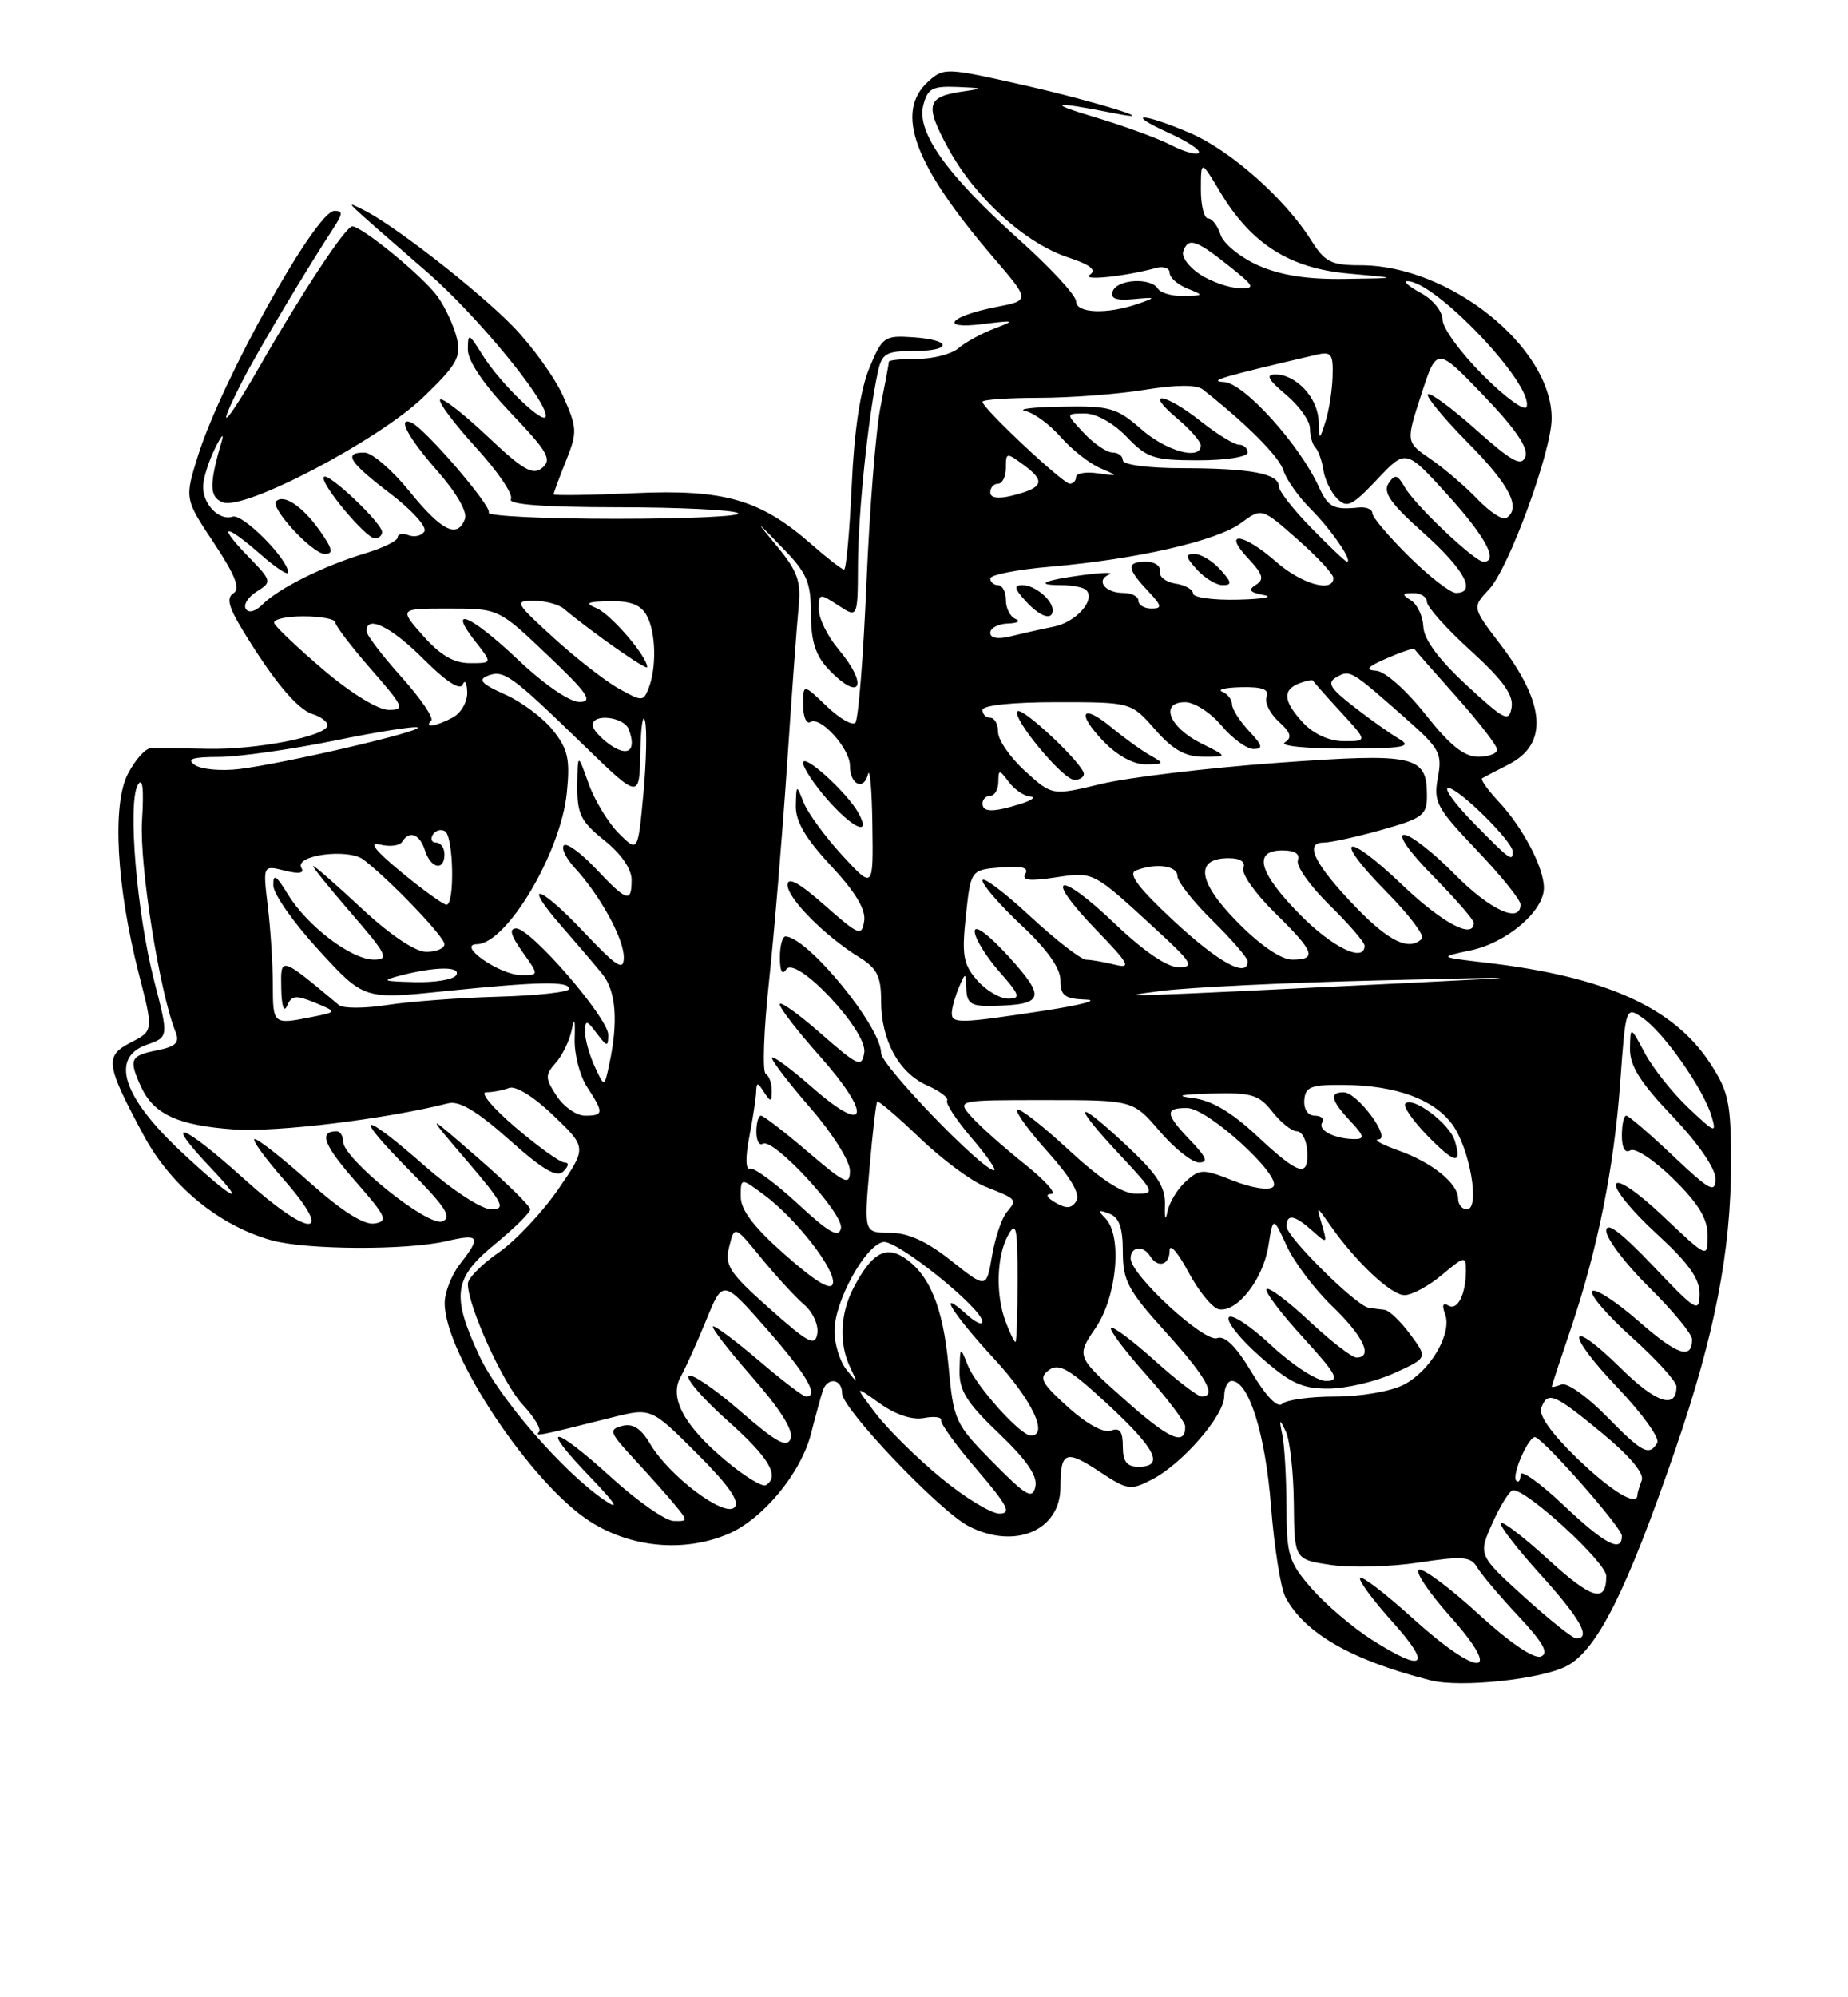 <?xml version="1.0" encoding="UTF-8" standalone="no"?>
<!DOCTYPE svg PUBLIC "-//W3C//DTD SVG 1.1//EN" "http://www.w3.org/Graphics/SVG/1.1/DTD/svg11.dtd" >
<svg xmlns="http://www.w3.org/2000/svg" xmlns:xlink="http://www.w3.org/1999/xlink" version="1.1" viewBox="0 0 237 256">
 <g >
 <path fill="currentColor"
d=" M 200.90 213.55 C 204.80 211.54 208.58 204.02 214.87 185.75 C 219.89 171.18 222.00 160.35 222.00 149.09 C 222.00 141.40 221.70 139.93 219.36 136.34 C 214.68 129.12 205.87 125.16 190.50 123.38 C 184.50 122.68 184.50 122.68 188.65 121.80 C 193.25 120.83 198.00 116.77 198.00 113.81 C 198.00 111.21 195.31 106.08 192.21 102.76 C 190.80 101.25 189.84 99.90 190.07 99.76 C 190.31 99.62 191.85 98.81 193.50 97.97 C 198.58 95.37 198.21 90.19 192.42 82.60 C 188.79 77.85 188.79 77.85 190.98 75.52 C 193.49 72.85 198.97 57.89 198.99 53.65 C 199.03 44.53 185.91 34.00 174.50 34.00 C 170.69 34.00 169.91 33.60 168.12 30.75 C 164.78 25.45 157.79 19.27 152.64 17.06 C 146.47 14.42 144.08 14.40 149.90 17.04 C 152.32 18.14 154.05 19.29 153.74 19.59 C 153.44 19.90 151.84 19.45 150.18 18.60 C 148.53 17.74 144.10 16.13 140.34 15.00 C 134.14 13.16 135.01 12.96 142.63 14.47 C 149.86 15.92 140.59 13.02 131.19 10.90 C 121.35 8.68 121.03 8.66 119.04 10.46 C 114.71 14.38 117.21 21.13 127.39 33.00 C 132.11 38.50 132.11 38.50 127.80 39.34 C 121.73 40.52 120.32 42.25 126.00 41.54 C 130.19 41.02 130.29 41.06 127.50 42.12 C 125.85 42.75 123.79 43.88 122.92 44.63 C 122.05 45.38 119.69 46.00 117.67 46.00 C 115.65 46.00 114.00 46.16 114.00 46.36 C 114.00 46.56 113.52 49.15 112.93 52.11 C 112.33 55.08 111.52 65.25 111.12 74.72 C 110.72 84.19 110.08 92.25 109.69 92.64 C 109.30 93.04 107.63 92.07 105.99 90.49 C 103.00 87.63 103.00 87.63 103.00 90.37 C 103.00 91.88 103.42 92.86 103.94 92.54 C 105.21 91.75 109.00 95.94 109.00 98.13 C 109.00 100.56 110.75 101.41 111.31 99.26 C 111.56 98.29 111.82 101.20 111.88 105.73 C 112.00 113.96 112.00 113.96 108.03 109.65 C 105.85 107.28 103.63 104.25 103.09 102.92 C 102.13 100.50 102.13 100.50 102.06 103.29 C 102.02 105.28 103.32 107.49 106.58 110.98 C 109.69 114.31 111.05 116.57 110.83 118.04 C 110.52 120.06 110.16 119.91 105.75 116.02 C 102.48 113.13 101.00 112.33 101.00 113.43 C 101.00 115.15 105.80 119.99 110.25 122.73 C 112.48 124.11 113.00 125.16 113.00 128.27 C 113.00 133.34 115.27 137.51 118.90 139.12 C 120.53 139.84 121.68 140.71 121.46 141.07 C 121.24 141.42 122.66 143.58 124.61 145.86 C 126.56 148.13 127.85 150.00 127.48 150.00 C 125.97 150.00 113.00 136.55 113.00 134.98 C 113.00 131.60 103.60 120.13 100.75 120.03 C 100.34 120.01 100.01 121.24 100.02 122.75 C 100.02 124.47 100.32 125.04 100.82 124.26 C 102.04 122.34 111.27 132.14 110.84 134.90 C 110.53 136.88 110.06 136.67 105.25 132.45 C 102.36 129.92 100.00 128.24 100.00 128.72 C 100.00 129.21 102.28 132.16 105.07 135.29 C 111.89 142.94 111.35 145.67 104.25 139.45 C 101.36 136.92 99.00 135.18 99.00 135.59 C 99.00 136.01 101.25 138.93 104.00 142.09 C 106.75 145.26 109.00 148.83 109.00 150.04 C 109.00 152.01 108.43 151.76 103.59 147.62 C 100.62 145.08 97.92 143.00 97.59 143.00 C 97.27 143.00 97.00 143.93 97.00 145.06 C 97.00 146.19 97.37 146.89 97.83 146.60 C 99.17 145.78 108.23 155.57 107.85 157.43 C 107.58 158.72 106.32 158.01 102.30 154.28 C 99.44 151.64 96.68 149.61 96.17 149.78 C 95.62 149.96 95.59 148.36 96.08 145.79 C 96.54 143.43 96.94 140.82 96.97 140.00 C 97.02 138.67 97.14 138.67 98.00 140.00 C 98.84 141.29 98.97 141.27 98.98 139.81 C 98.99 138.88 98.64 137.90 98.20 137.63 C 97.76 137.35 97.95 132.04 98.62 125.82 C 99.29 119.59 100.33 107.08 100.94 98.00 C 101.54 88.92 102.22 79.78 102.43 77.69 C 102.75 74.58 102.26 73.19 99.79 70.19 C 96.75 66.50 96.75 66.50 100.37 70.24 C 103.50 73.45 104.00 74.62 104.00 78.67 C 104.00 82.12 104.58 83.99 106.17 85.69 C 110.34 90.12 111.50 87.93 107.50 83.18 C 106.13 81.55 105.00 79.25 105.00 78.08 C 105.00 76.04 105.10 76.02 107.50 77.59 C 110.00 79.23 110.00 79.23 110.03 72.37 C 110.06 65.80 111.32 53.57 112.57 47.75 C 113.09 45.32 113.61 45.00 117.08 45.00 C 122.15 45.00 122.18 43.58 117.11 43.23 C 113.40 42.98 113.15 43.16 111.47 47.23 C 110.33 50.00 109.54 55.27 109.23 62.25 C 108.96 68.16 108.52 73.00 108.25 73.00 C 107.98 73.00 106.15 71.59 104.18 69.86 C 97.54 64.02 92.97 62.69 81.33 63.21 C 75.65 63.47 71.00 63.53 71.00 63.36 C 71.00 63.18 71.71 61.26 72.58 59.09 C 74.06 55.40 74.03 54.86 72.24 50.82 C 71.19 48.45 68.28 44.40 65.79 41.84 C 61.24 37.17 50.32 28.68 46.52 26.86 C 44.19 25.74 43.49 25.06 54.88 34.97 C 61.08 40.37 70.00 51.17 70.00 53.29 C 70.00 54.77 64.18 49.20 61.88 45.50 C 60.11 42.67 60.01 42.63 60.00 44.82 C 60.00 46.28 62.06 49.31 65.52 52.94 C 70.23 57.88 70.82 58.90 69.56 59.95 C 68.33 60.97 67.13 60.29 62.53 55.94 C 59.47 53.05 56.74 50.93 56.45 51.22 C 56.16 51.51 58.22 54.27 61.03 57.35 C 63.85 60.43 65.87 63.41 65.52 63.97 C 65.09 64.66 69.66 65.01 79.19 65.02 C 87.06 65.02 94.02 65.36 94.65 65.77 C 95.29 66.17 88.24 66.50 79.00 66.50 C 69.75 66.50 62.41 66.14 62.68 65.70 C 63.14 64.96 54.51 54.92 52.77 54.17 C 50.86 53.34 52.34 56.11 56.10 60.38 C 58.54 63.15 59.97 65.64 59.63 66.52 C 58.65 69.07 56.64 68.07 52.50 62.96 C 50.30 60.25 47.71 58.02 46.75 58.01 C 43.97 57.99 44.76 59.23 50.09 63.29 C 52.83 65.38 54.78 67.54 54.43 68.11 C 54.08 68.67 53.17 68.89 52.40 68.60 C 51.63 68.30 51.00 68.43 51.00 68.87 C 51.00 69.32 49.09 70.25 46.75 70.95 C 41.55 72.51 35.74 75.41 33.67 77.47 C 32.76 78.38 31.88 78.62 31.52 78.04 C 31.19 77.50 31.83 76.50 32.94 75.81 C 34.90 74.58 34.88 74.47 31.78 71.27 C 27.76 67.13 28.81 67.02 33.47 71.10 C 35.41 72.81 36.98 73.82 36.96 73.35 C 36.87 71.58 31.11 65.80 29.84 66.22 C 28.11 66.80 25.99 64.62 26.05 62.32 C 26.07 61.32 26.75 59.15 27.56 57.50 C 28.37 55.85 28.77 55.40 28.45 56.50 C 26.80 62.12 26.83 63.72 28.58 64.39 C 31.36 65.46 48.58 56.42 54.33 50.87 C 58.61 46.74 59.16 45.76 58.58 43.31 C 58.21 41.77 57.10 39.38 56.11 38.00 C 54.29 35.46 46.40 28.99 45.17 29.02 C 44.32 29.04 38.82 37.35 33.29 46.98 C 28.82 54.76 27.48 55.90 31.07 48.87 C 32.97 45.14 39.22 34.66 42.76 29.25 C 43.97 27.40 43.99 27.01 42.87 27.03 C 40.50 27.08 28.47 48.67 25.42 58.33 C 23.66 63.92 23.66 63.92 27.43 69.59 C 30.18 73.74 30.86 75.47 29.95 76.03 C 29.02 76.61 29.29 77.74 31.05 80.65 C 35.01 87.18 38.09 90.90 40.09 91.53 C 41.14 91.86 42.00 92.50 42.00 92.95 C 42.00 94.34 32.91 96.13 26.56 95.98 C 23.23 95.91 19.95 95.88 19.28 95.92 C 18.60 95.96 17.31 97.44 16.39 99.21 C 14.36 103.13 14.94 113.65 17.80 124.81 C 19.68 132.12 19.68 132.12 16.79 133.61 C 13.39 135.36 13.53 136.38 18.41 145.50 C 21.90 152.00 28.11 157.10 34.82 158.97 C 39.29 160.21 52.11 160.27 57.25 159.08 C 61.51 158.09 61.75 158.49 59.00 162.00 C 57.92 163.38 57.04 165.62 57.03 167.00 C 57.00 173.50 68.16 190.25 75.72 195.04 C 80.99 198.38 87.69 198.99 93.30 196.65 C 97.78 194.78 102.71 188.85 104.01 183.76 C 104.61 181.42 105.29 178.94 105.52 178.25 C 106.12 176.45 108.00 176.71 108.00 178.60 C 108.00 180.56 120.49 193.67 124.20 195.60 C 130.12 198.67 136.00 196.19 136.00 190.61 C 136.00 186.03 136.68 185.76 141.02 188.63 C 144.60 191.00 144.99 191.06 147.76 189.62 C 151.65 187.61 157.00 181.44 157.00 178.97 C 157.00 177.88 157.44 177.00 157.97 177.00 C 160.15 177.00 162.28 183.78 163.00 193.03 C 163.42 198.34 164.25 203.61 164.86 204.73 C 167.34 209.36 173.37 212.81 183.50 215.38 C 187.29 216.34 197.60 215.26 200.90 213.55 Z  M 110.12 104.25 C 108.70 101.63 103.00 96.45 103.00 97.78 C 103.00 98.41 104.40 100.52 106.10 102.47 C 109.39 106.21 111.75 107.26 110.12 104.25 Z  M 40.94 67.92 C 38.78 64.88 36.38 63.29 35.42 64.25 C 34.59 65.08 40.07 71.00 41.66 71.00 C 42.81 71.00 42.65 70.32 40.94 67.92 Z  M 49.00 68.20 C 49.00 67.05 42.13 60.54 41.54 61.12 C 40.89 61.77 46.89 69.00 48.07 69.00 C 48.58 69.00 49.00 68.64 49.00 68.20 Z  M 175.95 210.18 C 173.50 208.62 170.04 205.68 168.25 203.64 C 165.28 200.25 165.00 199.35 164.99 193.22 C 164.98 189.52 164.74 185.38 164.47 184.00 C 164.02 181.82 164.08 181.76 164.91 183.50 C 165.43 184.60 165.89 188.73 165.93 192.69 C 166.00 199.88 166.00 199.88 170.67 200.58 C 173.24 200.96 178.31 200.83 181.92 200.28 C 187.59 199.42 188.63 199.50 189.43 200.88 C 189.95 201.76 192.32 204.57 194.71 207.12 C 197.94 210.57 198.68 211.91 197.60 212.32 C 196.72 212.66 193.57 210.51 189.58 206.85 C 185.97 203.54 182.54 200.99 181.97 201.18 C 181.40 201.37 183.23 204.11 186.05 207.26 C 192.98 215.05 189.69 215.12 181.13 207.38 C 177.71 204.28 174.70 201.97 174.43 202.24 C 174.16 202.50 176.02 205.03 178.56 207.86 C 183.71 213.58 182.70 214.47 175.95 210.18 Z  M 195.44 204.65 C 189.56 199.31 189.56 199.31 191.43 195.15 C 192.46 192.87 193.64 191.00 194.06 191.00 C 195.92 191.00 206.00 200.28 206.00 202.00 C 206.00 205.53 204.18 205.01 198.55 199.87 C 195.46 197.05 192.72 194.94 192.47 195.20 C 192.21 195.45 194.48 198.40 197.50 201.74 C 202.67 207.45 204.11 210.00 202.16 210.00 C 201.70 210.00 198.68 207.59 195.44 204.65 Z  M 200.44 192.85 C 197.45 190.03 195.00 188.30 195.00 189.02 C 195.00 189.74 194.76 190.09 194.46 189.80 C 193.79 189.13 196.13 183.85 196.93 184.22 C 198.45 184.95 208.00 195.83 208.00 196.85 C 208.00 199.09 205.82 197.94 200.44 192.85 Z  M 78.50 189.46 C 70.90 182.55 69.00 182.36 75.54 189.16 C 79.00 192.76 79.59 193.70 77.50 192.27 C 72.18 188.64 64.00 179.19 61.47 173.77 C 57.86 166.01 58.17 163.81 63.50 159.45 C 65.97 157.42 68.00 155.42 68.00 155.00 C 68.00 154.59 64.96 151.60 61.25 148.37 C 54.50 142.50 54.50 142.50 59.85 148.75 C 64.54 154.23 64.93 155.00 63.00 155.00 C 61.77 155.00 58.07 152.59 54.54 149.50 C 46.25 142.22 45.06 142.48 52.46 149.96 C 57.17 154.72 58.03 156.05 56.72 156.55 C 54.87 157.27 44.00 148.51 44.00 146.31 C 44.00 145.59 43.62 145.00 43.17 145.00 C 40.84 145.00 41.49 146.73 45.56 151.38 C 49.56 155.94 49.83 156.54 48.02 156.82 C 46.68 157.03 43.84 155.24 39.74 151.58 C 36.31 148.51 33.13 146.01 32.67 146.00 C 32.22 146.00 33.92 148.36 36.45 151.25 C 43.08 158.82 39.71 158.71 31.26 151.07 C 23.28 143.87 20.72 143.04 27.04 149.70 C 32.07 155.00 29.74 153.71 23.17 147.56 C 15.71 140.57 14.11 135.55 18.81 133.91 C 21.63 132.93 21.63 132.93 19.77 125.72 C 17.54 117.06 16.36 102.97 17.66 100.64 C 18.29 99.51 18.47 101.00 18.21 105.23 C 17.87 110.88 20.45 127.16 22.51 132.25 C 23.07 133.64 22.57 134.14 20.11 134.63 C 16.70 135.31 16.49 135.78 18.07 139.26 C 19.70 142.82 22.80 144.25 29.98 144.76 C 35.48 145.14 49.34 143.46 57.49 141.41 C 58.91 141.06 61.20 142.42 65.31 146.09 C 69.65 149.96 71.41 150.99 72.26 150.14 C 72.94 149.46 73.00 149.00 72.39 149.00 C 71.83 149.00 69.01 146.97 66.11 144.50 C 63.21 142.03 61.51 140.00 62.34 140.00 C 63.16 140.00 64.49 139.75 65.28 139.45 C 66.13 139.12 68.48 140.58 70.99 142.99 C 75.27 147.10 75.27 147.10 71.58 152.45 C 69.55 155.39 66.12 159.03 63.95 160.54 C 61.78 162.04 60.00 163.85 60.00 164.55 C 60.00 167.40 64.51 177.33 67.03 180.04 C 68.52 181.63 69.46 183.21 69.12 183.55 C 68.51 184.16 69.08 184.05 78.50 181.68 C 83.50 180.43 83.50 180.43 89.37 186.29 C 93.49 190.41 94.93 192.47 94.19 193.21 C 92.88 194.52 85.82 189.19 83.37 185.06 C 82.21 183.08 81.15 182.41 79.79 182.77 C 78.04 183.22 78.17 183.60 81.21 186.89 C 83.06 188.87 85.41 191.51 86.44 192.75 C 88.27 194.95 88.27 195.00 86.40 194.95 C 85.36 194.93 81.80 192.45 78.50 189.46 Z  M 120.68 189.43 C 117.63 186.92 113.88 183.22 112.34 181.21 C 109.55 177.54 109.55 177.54 112.83 179.88 C 114.87 181.33 117.01 182.04 118.50 181.75 C 119.82 181.50 120.81 181.63 120.70 182.05 C 120.59 182.46 122.66 185.32 125.31 188.40 C 129.22 192.96 129.76 194.00 128.17 194.00 C 127.10 194.00 123.73 191.95 120.68 189.43 Z  M 127.33 187.42 C 122.47 182.49 122.30 182.12 121.64 175.04 C 120.94 167.46 119.15 163.20 115.81 161.11 C 113.47 159.65 111.68 160.78 109.43 165.13 C 107.74 168.41 107.59 172.29 109.06 175.32 C 110.07 177.43 110.06 177.43 108.56 175.56 C 107.70 174.49 107.01 172.24 107.02 170.56 C 107.04 166.77 110.96 159.63 113.27 159.19 C 114.98 158.86 125.96 167.68 125.99 169.40 C 125.99 169.90 125.10 169.50 124.00 168.50 C 119.96 164.85 122.16 168.40 127.50 174.17 C 132.35 179.42 134.54 184.00 132.20 184.00 C 130.86 184.00 125.18 177.67 124.12 175.00 C 123.14 172.54 123.13 172.55 123.06 175.68 C 123.01 178.24 123.99 179.81 128.11 183.73 C 131.68 187.14 133.09 189.20 132.78 190.55 C 132.41 192.22 131.62 191.76 127.33 187.42 Z  M 202.29 186.95 C 199.03 183.81 197.30 181.39 197.65 180.47 C 198.49 178.27 199.26 178.58 205.43 183.66 C 208.99 186.59 210.89 188.85 210.55 189.74 C 210.25 190.52 210.00 191.35 210.00 191.58 C 210.00 193.18 206.72 191.21 202.29 186.95 Z  M 93.19 187.31 C 87.75 182.79 85.77 179.16 87.29 176.47 C 87.90 175.39 89.37 172.13 90.56 169.23 C 92.71 163.95 92.71 163.95 98.36 170.38 C 103.48 176.22 105.10 179.00 103.36 179.00 C 103.00 179.00 100.35 176.97 97.45 174.50 C 94.55 172.03 91.86 170.00 91.47 170.00 C 91.08 170.00 93.29 172.88 96.38 176.41 C 100.05 180.59 101.80 183.36 101.40 184.39 C 100.93 185.64 99.57 184.89 94.89 180.82 C 91.64 178.00 88.68 175.99 88.31 176.36 C 87.94 176.73 90.19 179.31 93.32 182.10 C 98.64 186.84 100.06 189.23 98.22 190.36 C 97.79 190.63 95.53 189.26 93.19 187.31 Z  M 144.00 185.39 C 144.00 183.47 143.60 182.94 142.48 183.37 C 141.56 183.72 139.38 182.53 136.96 180.35 C 133.52 177.23 133.18 176.59 134.53 175.60 C 135.81 174.66 137.17 175.46 142.05 179.98 C 148.27 185.74 149.38 188.00 146.00 188.00 C 144.51 188.00 144.00 187.33 144.00 185.39 Z  M 205.98 181.48 C 203.54 178.99 200.97 177.18 200.27 177.45 C 199.57 177.72 199.00 177.84 199.01 177.72 C 199.01 177.60 200.08 174.35 201.39 170.50 C 204.89 160.17 206.99 149.73 207.79 138.73 C 208.50 128.95 208.50 128.95 210.73 130.52 C 213.44 132.42 218.44 139.56 219.48 143.00 C 220.18 145.34 219.99 145.27 216.53 142.00 C 214.49 140.07 211.99 136.93 210.96 135.00 C 209.09 131.50 209.09 131.50 209.04 134.41 C 209.01 136.60 210.35 138.74 214.50 143.09 C 217.78 146.53 220.00 149.75 220.00 151.07 C 220.00 153.00 219.30 152.63 214.56 148.15 C 211.57 145.32 208.87 143.00 208.56 143.00 C 208.25 143.00 208.00 144.15 208.00 145.56 C 208.00 147.16 208.41 147.86 209.09 147.44 C 209.69 147.07 212.17 148.71 214.59 151.09 C 217.82 154.26 219.00 156.20 219.00 158.35 C 219.00 161.29 219.00 161.29 213.32 155.92 C 210.00 152.78 207.48 151.06 207.24 151.78 C 207.02 152.45 209.35 155.29 212.42 158.10 C 216.55 161.88 217.99 163.89 217.97 165.85 C 217.93 168.32 217.53 168.08 211.97 162.22 C 207.85 157.90 206.00 156.51 206.00 157.76 C 206.00 158.75 208.47 162.01 211.50 165.00 C 214.53 167.99 217.00 170.98 217.00 171.66 C 217.00 174.33 215.12 173.70 210.13 169.33 C 207.26 166.82 204.59 165.09 204.20 165.49 C 203.82 165.89 206.09 168.54 209.25 171.38 C 212.41 174.22 215.00 177.07 215.00 177.71 C 215.00 180.68 212.40 179.84 207.93 175.43 C 200.99 168.60 200.61 170.69 207.48 177.89 C 210.62 181.19 212.90 184.36 212.54 184.94 C 211.47 186.67 210.64 186.23 205.98 181.48 Z  M 144.21 179.37 C 138.02 173.86 138.02 173.86 140.51 170.20 C 143.27 166.14 143.95 158.36 141.75 156.14 C 140.75 155.13 140.85 155.01 142.25 155.55 C 143.54 156.04 144.00 157.34 144.00 160.44 C 144.00 164.15 144.66 165.39 149.50 170.74 C 154.71 176.50 156.11 179.00 154.11 179.00 C 153.62 179.00 150.90 176.92 148.07 174.37 C 145.24 171.83 142.72 169.95 142.48 170.19 C 142.23 170.44 144.27 173.15 147.02 176.23 C 149.76 179.30 152.00 182.28 152.00 182.85 C 152.00 185.40 149.95 184.49 144.21 179.37 Z  M 160.53 175.91 C 158.54 172.58 157.08 171.14 156.10 171.51 C 154.48 172.14 145.00 163.41 145.00 161.29 C 145.00 159.76 146.62 159.58 147.50 161.00 C 148.49 162.60 150.00 162.16 150.00 160.27 C 150.00 159.31 151.08 160.55 152.40 163.02 C 153.71 165.48 155.47 167.64 156.30 167.81 C 158.62 168.27 161.97 164.02 162.66 159.73 C 163.27 155.89 163.27 155.89 165.02 159.70 C 165.98 161.79 168.62 165.28 170.88 167.45 C 174.85 171.26 176.14 174.00 173.96 174.00 C 173.38 174.00 170.68 171.91 167.94 169.35 C 165.21 166.79 162.73 164.93 162.44 165.22 C 162.15 165.51 164.23 168.28 167.06 171.37 C 171.46 176.19 171.89 177.00 170.06 177.00 C 168.88 177.00 165.72 174.95 163.05 172.45 C 160.37 169.94 157.91 168.33 157.59 168.86 C 157.26 169.39 159.08 171.66 161.64 173.91 C 165.48 177.30 166.99 178.00 170.39 177.98 C 172.65 177.97 176.43 177.08 178.80 176.00 C 183.10 174.05 183.10 174.05 180.86 171.03 C 179.63 169.36 178.15 167.95 177.56 167.88 C 176.98 167.82 176.05 167.70 175.50 167.61 C 173.90 167.35 165.00 158.54 165.00 157.21 C 165.00 155.53 166.00 155.70 168.30 157.75 C 170.21 159.45 170.24 159.42 169.54 157.00 C 168.81 154.50 168.81 154.50 170.56 157.00 C 173.86 161.73 178.39 166.00 180.12 166.00 C 181.07 166.00 183.23 164.83 184.92 163.41 C 187.81 160.98 188.00 160.95 188.00 162.83 C 188.00 165.90 186.91 168.06 185.73 167.33 C 185.05 166.91 184.90 167.30 185.32 168.40 C 186.27 170.88 183.46 175.71 180.03 177.48 C 178.39 178.33 174.52 179.00 171.25 179.00 C 168.03 179.00 164.97 179.42 164.45 179.93 C 163.86 180.52 162.39 179.01 160.53 175.91 Z  M 98.67 167.70 C 93.50 163.10 92.91 162.19 93.52 159.78 C 94.20 157.05 94.20 157.05 97.66 161.28 C 99.56 163.60 102.02 166.27 103.13 167.22 C 104.24 168.17 105.00 169.83 104.82 170.92 C 104.55 172.62 103.69 172.17 98.67 167.70 Z  M 128.98 169.43 C 127.66 165.98 127.80 160.98 129.29 158.31 C 130.32 156.45 130.50 157.30 130.50 164.06 C 130.50 168.42 130.38 172.00 130.23 172.00 C 130.07 172.00 129.51 170.85 128.98 169.43 Z  M 100.75 160.89 C 96.69 157.32 95.00 155.11 95.00 153.39 C 95.00 150.94 95.00 150.94 97.96 153.13 C 102.07 156.16 107.20 162.76 106.82 164.50 C 106.60 165.49 104.68 164.35 100.75 160.89 Z  M 122.00 161.60 C 118.87 159.11 116.48 158.02 114.15 158.01 C 110.79 158.00 110.79 158.00 111.51 149.75 C 111.90 145.21 112.35 141.36 112.50 141.20 C 112.65 141.03 115.10 143.12 117.94 145.85 C 120.78 148.57 124.54 151.37 126.30 152.07 C 130.49 153.74 130.48 153.72 129.11 155.37 C 128.46 156.15 127.61 158.67 127.22 160.98 C 126.50 165.17 126.50 165.17 122.00 161.60 Z  M 149.40 154.50 C 149.48 152.11 148.44 150.51 144.25 146.61 C 137.76 140.57 137.41 141.38 143.64 148.04 C 148.12 152.84 148.19 153.00 145.69 153.00 C 143.95 153.00 141.15 151.18 137.03 147.36 C 133.68 144.26 130.72 141.95 130.44 142.22 C 130.17 142.50 131.95 144.95 134.40 147.67 C 137.33 150.94 138.57 153.07 138.04 153.93 C 137.44 154.91 136.77 154.96 135.37 154.15 C 134.23 153.49 134.03 153.05 134.84 153.03 C 135.58 153.01 134.00 151.27 131.34 149.15 C 128.68 147.02 125.64 144.32 124.60 143.15 C 122.69 141.00 122.69 141.00 134.00 141.00 C 145.31 141.00 145.31 141.00 148.73 145.00 C 150.62 147.20 152.88 149.00 153.77 149.00 C 154.99 149.00 154.73 148.33 152.69 146.20 C 149.41 142.78 149.33 141.99 152.25 142.02 C 154.95 142.05 164.55 150.85 163.28 152.12 C 162.78 152.62 160.59 152.29 158.20 151.35 C 154.25 149.79 153.88 149.80 152.05 151.45 C 150.99 152.42 149.93 154.17 149.71 155.35 C 149.48 156.56 149.34 156.19 149.40 154.50 Z  M 187.00 153.65 C 187.00 151.69 183.68 149.00 179.32 147.45 C 177.22 146.70 176.08 146.07 176.78 146.04 C 178.50 145.98 174.08 140.00 172.31 140.00 C 170.44 140.00 170.68 141.03 173.17 143.69 C 174.93 145.56 175.05 146.00 173.76 146.00 C 171.21 146.00 168.96 144.87 169.56 143.90 C 169.87 143.40 169.44 143.00 168.62 143.00 C 167.74 143.00 167.19 142.18 167.27 141.00 C 167.40 139.28 168.12 139.01 172.46 139.06 C 179.05 139.13 183.86 140.89 186.23 144.09 C 188.49 147.13 189.86 155.00 188.13 155.00 C 187.51 155.00 187.00 154.39 187.00 153.65 Z  M 186.55 146.16 C 185.86 143.99 181.18 140.48 180.23 141.44 C 179.90 141.76 181.15 143.59 183.00 145.50 C 186.58 149.19 187.57 149.38 186.55 146.16 Z  M 161.19 145.58 C 157.96 142.56 155.37 141.03 152.98 140.74 C 150.61 140.45 151.37 140.27 155.36 140.16 C 160.51 140.02 161.45 140.30 163.18 142.50 C 164.26 143.88 165.67 145.00 166.32 145.00 C 166.97 145.00 167.56 146.13 167.64 147.50 C 167.85 151.01 166.60 150.64 161.19 145.58 Z  M 71.39 140.47 C 69.90 138.20 69.89 137.78 71.28 136.22 C 72.12 135.28 73.04 133.38 73.32 132.00 C 73.66 130.31 73.78 130.67 73.70 133.10 C 73.63 135.08 74.35 137.88 75.29 139.32 C 77.46 142.64 77.44 143.00 75.02 143.00 C 73.94 143.00 72.30 141.86 71.39 140.47 Z  M 76.25 136.65 C 75.56 135.14 75.01 133.14 75.03 132.20 C 75.06 130.70 75.24 130.73 76.53 132.44 C 77.86 134.20 78.00 134.22 78.00 132.62 C 78.00 130.47 68.08 119.00 66.21 119.00 C 65.26 119.00 65.49 119.88 67.00 122.00 C 69.14 125.00 69.14 125.00 66.82 124.98 C 64.05 124.95 58.49 121.06 61.17 121.02 C 64.98 120.97 71.91 109.31 72.69 101.64 C 73.13 97.32 72.85 96.04 70.93 93.62 C 69.68 92.04 66.91 89.96 64.76 89.01 C 61.75 87.66 61.25 87.12 62.56 86.61 C 64.62 85.82 65.57 86.51 74.75 95.41 C 82.00 102.45 82.00 102.45 82.12 96.47 C 82.18 93.19 82.45 91.36 82.72 92.40 C 82.99 93.45 82.89 97.67 82.51 101.78 C 81.81 109.26 81.81 109.26 79.34 106.80 C 77.99 105.44 76.25 102.57 75.48 100.42 C 74.09 96.50 74.09 96.50 74.04 100.71 C 74.01 104.34 74.48 105.29 77.50 107.71 C 79.64 109.41 81.00 111.38 81.00 112.75 C 81.00 115.78 80.44 115.61 76.42 111.35 C 74.52 109.34 72.68 107.99 72.32 108.35 C 71.95 108.71 72.59 110.02 73.72 111.25 C 76.97 114.78 79.99 120.29 80.00 122.69 C 80.00 124.52 79.15 123.98 74.84 119.43 C 69.06 113.31 66.85 112.82 72.11 118.82 C 73.97 120.95 76.29 123.66 77.25 124.85 C 79.01 127.03 79.31 130.97 78.13 136.45 C 77.50 139.39 77.50 139.39 76.25 136.65 Z  M 34.99 126.25 C 34.99 123.64 34.70 119.11 34.35 116.19 C 33.71 110.89 33.71 110.89 36.50 111.59 C 38.33 112.05 39.08 111.93 38.66 111.26 C 37.64 109.61 44.70 108.68 46.66 110.21 C 50.16 112.93 57.00 120.08 57.00 121.02 C 57.00 121.56 55.96 122.00 54.68 122.00 C 53.26 122.00 50.09 119.88 46.45 116.50 C 43.20 113.47 40.38 111.00 40.17 111.00 C 39.97 111.00 42.14 113.70 45.00 117.00 C 49.64 122.36 49.96 123.00 47.94 123.00 C 45.07 123.00 39.39 118.69 36.92 114.63 C 35.41 112.16 35.02 111.92 35.05 113.50 C 35.07 114.60 37.70 118.34 40.89 121.80 C 46.68 128.11 46.68 128.11 56.95 127.05 C 69.10 125.81 73.00 125.73 72.99 126.75 C 72.98 127.16 68.89 127.61 63.89 127.75 C 58.89 127.89 52.47 128.37 49.61 128.82 C 46.76 129.26 44.00 129.27 43.46 128.82 C 35.90 122.51 35.99 122.54 36.07 126.66 C 36.11 128.96 36.41 129.86 36.82 128.91 C 37.39 127.57 37.95 127.51 40.37 128.51 C 43.25 129.70 43.25 129.70 40.00 130.35 C 35.03 131.34 35.00 131.32 34.99 126.25 Z  M 122.07 129.75 C 122.11 129.06 122.53 127.60 123.00 126.50 C 123.82 124.59 123.86 124.60 123.93 126.75 C 123.99 128.62 124.55 128.99 127.25 128.93 C 133.91 128.79 134.20 127.94 129.40 122.65 C 126.81 119.80 125.00 118.45 125.00 119.37 C 125.00 120.23 126.40 122.52 128.10 124.47 C 130.81 127.54 130.96 128.00 129.28 128.00 C 128.23 128.00 126.43 126.93 125.30 125.63 C 123.53 123.59 123.33 122.43 123.87 117.38 C 124.50 111.50 124.50 111.50 128.35 111.18 C 131.04 110.96 131.99 111.21 131.49 112.01 C 130.98 112.84 132.03 112.97 135.32 112.47 C 140.31 111.73 140.07 111.60 148.36 119.23 C 152.88 123.38 153.22 123.96 151.18 123.98 C 149.70 123.99 146.69 121.94 142.92 118.34 C 135.65 111.41 133.71 112.07 140.56 119.16 C 144.80 123.54 145.14 124.18 143.00 123.65 C 141.62 123.31 139.96 123.02 139.31 123.01 C 138.65 123.01 135.39 120.48 132.06 117.39 C 128.73 114.31 126.00 112.27 126.00 112.85 C 126.00 113.44 128.25 116.02 131.00 118.60 C 134.27 121.66 136.00 124.09 136.00 125.64 C 136.00 127.61 136.53 128.02 139.25 128.12 C 141.04 128.18 138.68 128.81 134.00 129.53 C 122.92 131.22 121.99 131.24 122.07 129.75 Z  M 149.00 127.00 C 152.57 126.55 164.95 125.95 176.50 125.67 C 196.74 125.17 196.90 125.18 181.00 125.97 C 143.19 127.83 142.18 127.87 149.00 127.00 Z  M 51.50 125.00 C 55.98 123.86 59.20 123.86 58.50 125.00 C 58.16 125.55 55.77 125.95 53.19 125.88 C 48.98 125.78 48.81 125.69 51.50 125.00 Z  M 150.57 118.07 C 145.97 113.79 144.61 111.98 145.68 111.57 C 148.26 110.58 151.00 110.95 151.00 112.29 C 151.00 113.00 153.03 115.57 155.50 118.00 C 157.97 120.43 160.00 122.77 160.00 123.21 C 160.00 125.41 156.30 123.39 150.57 118.07 Z  M 158.68 118.18 C 153.59 113.01 153.18 110.00 157.58 110.00 C 159.08 110.00 159.76 110.46 159.45 111.27 C 159.18 111.97 160.99 114.54 163.48 116.98 C 168.60 122.00 168.97 123.00 165.71 123.00 C 164.30 123.00 161.60 121.15 158.68 118.18 Z  M 166.71 117.22 C 161.41 111.83 160.64 109.00 164.47 109.00 C 166.06 109.00 166.76 109.45 166.45 110.27 C 166.18 110.97 167.99 113.54 170.48 115.98 C 172.97 118.42 175.00 120.77 175.00 121.21 C 175.00 123.44 170.89 121.46 166.71 117.22 Z  M 173.85 116.25 C 168.62 110.81 167.21 108.00 169.72 108.00 C 170.62 108.00 173.99 107.27 177.18 106.37 C 182.46 104.89 183.00 104.48 183.00 101.99 C 183.00 96.81 181.52 96.49 163.66 97.79 C 154.77 98.44 144.67 99.65 141.22 100.48 C 134.94 101.99 134.94 101.99 131.47 98.84 C 129.56 97.10 128.00 94.85 128.00 93.84 C 128.00 92.83 127.55 92.00 127.00 92.00 C 126.45 92.00 126.00 91.55 126.00 91.00 C 126.00 90.40 129.84 90.00 135.53 90.00 C 145.06 90.00 145.06 90.00 148.13 93.50 C 150.42 96.11 152.01 97.00 154.35 97.00 C 157.50 97.00 157.50 97.00 154.00 95.25 C 149.92 93.21 148.69 90.00 151.99 90.00 C 153.17 90.00 155.27 91.35 156.65 93.00 C 158.04 94.65 159.89 96.00 160.76 96.00 C 162.04 96.00 161.93 95.55 160.17 93.69 C 158.98 92.41 158.00 90.88 158.00 90.27 C 158.00 89.66 157.44 88.94 156.75 88.66 C 156.06 88.38 157.17 88.12 159.22 88.08 C 161.90 88.02 162.80 88.37 162.43 89.31 C 162.16 90.04 162.86 91.46 163.99 92.49 C 165.56 93.91 165.74 94.54 164.77 95.16 C 164.07 95.61 167.55 95.96 172.50 95.95 C 180.03 95.93 181.16 95.73 179.44 94.71 C 178.30 94.05 175.68 92.19 173.62 90.58 C 170.52 88.17 170.14 87.50 171.42 86.78 C 173.14 85.82 173.23 85.87 180.27 92.08 C 184.65 95.95 184.98 96.56 184.40 99.68 C 183.82 102.79 184.23 103.56 189.38 108.96 C 192.47 112.20 195.00 115.33 195.00 115.93 C 195.00 118.45 191.07 116.64 186.50 112.00 C 183.79 109.25 180.90 107.00 180.07 107.00 C 179.20 107.00 180.77 109.23 183.78 112.28 C 186.65 115.19 189.00 117.89 189.00 118.28 C 189.00 120.46 184.97 118.32 179.79 113.38 C 172.42 106.35 170.75 107.16 177.83 114.33 C 180.70 117.24 182.74 119.93 182.36 120.31 C 180.73 121.94 178.14 120.70 173.85 116.25 Z  M 139.00 99.20 C 139.00 97.99 131.12 90.55 130.49 91.17 C 129.71 91.96 136.26 99.89 137.75 99.95 C 138.44 99.98 139.00 99.64 139.00 99.20 Z  M 147.50 96.81 C 146.40 96.19 144.21 94.61 142.62 93.30 C 138.74 90.08 137.95 91.29 141.51 95.01 C 143.26 96.84 145.37 97.99 146.94 97.97 C 149.36 97.94 149.39 97.88 147.50 96.81 Z  M 51.50 111.81 C 48.09 109.00 47.21 107.87 48.75 108.25 C 49.99 108.56 51.25 108.40 51.56 107.91 C 52.49 106.39 53.83 106.89 54.50 109.00 C 55.24 111.34 57.00 111.69 57.00 109.50 C 57.00 108.67 56.52 108.00 55.94 108.00 C 55.36 108.00 55.16 107.54 55.51 106.98 C 55.86 106.42 56.56 106.23 57.07 106.54 C 58.17 107.22 58.34 116.02 57.25 115.96 C 56.84 115.94 54.25 114.08 51.50 111.81 Z  M 189.00 105.50 C 186.57 103.03 185.11 101.00 185.74 101.00 C 187.06 101.00 194.00 107.86 194.00 109.15 C 194.00 110.50 193.67 110.25 189.00 105.50 Z  M 126.00 103.00 C 126.00 102.45 126.45 102.00 127.00 102.00 C 127.55 102.00 128.01 101.21 128.03 100.25 C 128.06 98.58 128.13 98.58 129.39 100.25 C 130.12 101.21 131.35 102.04 132.11 102.10 C 132.87 102.15 132.38 102.56 131.00 103.00 C 127.43 104.14 126.00 104.14 126.00 103.00 Z  M 25.00 98.06 C 23.87 97.29 24.64 97.03 28.11 97.02 C 30.65 97.01 37.32 96.06 42.94 94.92 C 48.56 93.77 53.35 93.02 53.58 93.25 C 54.09 93.76 36.47 97.86 30.70 98.57 C 28.39 98.85 25.82 98.62 25.00 98.06 Z  M 78.24 95.46 C 77.01 94.59 76.00 93.46 76.00 92.94 C 76.00 91.41 80.01 91.87 80.63 93.47 C 81.67 96.18 80.58 97.09 78.24 95.46 Z  M 182.80 91.56 C 180.37 88.48 177.63 86.05 176.50 85.97 C 175.00 85.87 175.34 85.47 177.87 84.37 C 179.72 83.56 181.31 83.03 181.40 83.20 C 181.50 83.36 183.92 86.12 186.79 89.33 C 189.65 92.54 192.00 95.57 192.00 96.08 C 192.00 96.59 190.90 97.00 189.55 97.00 C 187.77 97.00 185.91 95.50 182.80 91.56 Z  M 167.17 92.69 C 164.58 89.92 164.42 88.44 166.64 87.58 C 167.55 87.24 168.33 87.08 168.39 87.24 C 168.45 87.39 170.05 89.20 171.95 91.26 C 175.39 95.00 175.39 95.00 172.37 95.00 C 170.50 95.00 168.52 94.11 167.17 92.69 Z  M 55.30 92.36 C 55.65 92.01 53.93 89.49 51.47 86.76 C 49.01 84.02 47.00 81.38 47.00 80.89 C 47.00 78.77 50.17 80.33 54.34 84.50 C 57.19 87.35 59.02 88.54 59.34 87.75 C 59.62 87.06 59.88 87.50 59.92 88.71 C 59.96 89.94 59.14 91.39 58.07 91.96 C 55.91 93.12 54.32 93.35 55.30 92.36 Z  M 188.07 87.81 C 184.51 84.52 182.61 81.96 182.54 80.34 C 182.48 78.99 181.77 77.47 180.96 76.96 C 179.74 76.18 179.79 76.03 181.25 76.02 C 182.21 76.01 183.00 76.52 183.00 77.15 C 183.00 77.78 185.52 80.59 188.61 83.40 C 192.72 87.14 194.12 89.07 193.86 90.66 C 193.53 92.62 192.99 92.35 188.07 87.81 Z  M 41.50 85.87 C 38.20 83.06 35.35 80.36 35.17 79.88 C 34.98 79.39 36.67 79.00 38.92 79.00 C 41.16 79.00 43.00 79.35 43.00 79.77 C 43.00 80.19 45.06 82.89 47.58 85.77 C 51.80 90.60 51.98 91.00 49.83 90.99 C 48.49 90.99 44.96 88.82 41.50 85.87 Z  M 66.36 84.49 C 60.32 78.78 57.26 77.52 61.00 82.27 C 63.15 85.00 63.15 85.00 60.26 85.00 C 58.21 85.00 56.46 83.98 54.27 81.50 C 51.17 78.00 51.17 78.00 57.56 78.00 C 63.95 78.00 63.95 78.00 70.22 83.97 C 75.36 88.85 76.11 89.94 74.34 89.97 C 73.06 89.99 69.80 87.75 66.36 84.49 Z  M 79.34 88.25 C 77.62 87.29 73.87 84.36 71.00 81.75 C 66.07 77.26 65.93 77.00 68.43 77.00 C 69.89 77.00 71.63 77.46 72.29 78.01 C 75.89 81.03 83.00 86.01 83.00 85.51 C 83.00 84.13 78.33 78.71 76.50 77.95 C 74.92 77.30 75.28 77.11 78.21 77.06 C 80.91 77.02 82.21 77.53 82.96 78.93 C 84.12 81.10 84.22 85.59 83.17 88.25 C 82.51 89.92 82.32 89.92 79.34 88.25 Z  M 127.00 81.11 C 127.00 80.50 128.01 79.96 129.25 79.92 C 130.49 79.88 130.94 79.62 130.25 79.34 C 129.56 79.06 129.00 77.97 129.00 76.92 C 129.00 75.86 128.55 75.00 128.00 75.00 C 127.45 75.00 127.00 74.61 127.00 74.14 C 127.00 73.67 130.49 72.99 134.75 72.63 C 145.76 71.68 156.06 69.33 159.15 67.04 C 161.81 65.08 161.81 65.08 166.40 69.13 C 168.93 71.35 171.00 73.58 171.00 74.08 C 171.00 76.02 166.92 74.87 163.65 72.00 C 159.45 68.31 156.68 67.96 160.05 71.55 C 161.98 73.61 162.18 74.27 161.06 74.96 C 160.01 75.61 160.27 75.93 162.09 76.27 C 163.41 76.52 161.91 76.79 158.75 76.86 C 155.59 76.94 153.00 76.58 153.00 76.07 C 153.00 75.56 151.99 74.98 150.75 74.80 C 149.51 74.61 148.61 73.90 148.75 73.23 C 148.89 72.55 148.10 72.00 147.00 72.00 C 144.44 72.00 144.48 72.82 147.17 75.69 C 149.02 77.65 149.10 78.00 147.67 78.00 C 146.75 78.00 146.00 77.55 146.00 77.00 C 146.00 76.45 145.13 76.00 144.06 76.00 C 141.72 76.00 140.48 74.38 142.24 73.64 C 142.93 73.35 141.47 73.37 139.00 73.69 C 133.86 74.36 132.48 75.00 136.17 75.00 C 137.54 75.00 138.95 75.28 139.30 75.63 C 140.55 76.88 138.01 79.75 135.15 80.32 C 133.55 80.64 131.06 81.20 129.62 81.56 C 127.97 81.97 127.00 81.80 127.00 81.11 Z  M 135.00 78.20 C 135.00 76.90 132.71 75.00 131.15 75.00 C 129.99 75.00 130.06 75.41 131.50 77.00 C 133.36 79.05 135.00 79.62 135.00 78.20 Z  M 156.50 73.00 C 155.50 71.90 154.02 71.00 153.19 71.00 C 151.96 71.00 152.02 71.36 153.50 73.00 C 154.50 74.10 155.98 75.00 156.81 75.00 C 158.04 75.00 157.98 74.64 156.50 73.00 Z  M 180.72 71.35 C 178.12 68.79 176.00 66.29 176.00 65.79 C 176.00 65.28 175.21 64.95 174.25 65.05 C 171.03 65.38 170.33 65.02 169.15 62.43 C 166.67 56.99 159.56 49.12 157.00 48.97 C 154.82 48.85 156.61 48.32 168.75 45.49 C 170.74 45.02 170.99 45.33 170.90 48.23 C 170.85 50.03 170.44 52.62 170.00 54.00 C 169.20 56.50 169.20 56.50 169.10 53.90 C 168.99 50.97 166.21 48.00 163.59 48.00 C 162.27 48.00 162.60 48.63 164.92 50.59 C 166.62 52.01 168.00 53.96 168.00 54.92 C 168.00 55.88 168.31 56.98 168.69 57.36 C 169.07 57.74 169.54 59.05 169.72 60.27 C 169.91 61.49 170.71 63.14 171.50 63.92 C 172.74 65.17 173.41 64.84 176.61 61.45 C 180.30 57.54 180.30 57.54 185.65 63.43 C 190.51 68.78 192.24 72.00 190.25 72.00 C 189.14 72.00 181.53 64.81 180.19 62.50 C 179.21 60.80 178.89 60.72 178.07 61.97 C 177.33 63.11 178.37 64.58 182.55 68.30 C 187.79 72.97 189.43 76.00 186.72 76.00 C 186.01 76.00 183.31 73.91 180.72 71.35 Z  M 168.21 67.71 C 165.89 65.35 164.00 62.93 164.00 62.33 C 164.00 60.71 160.42 60.03 151.75 60.01 C 147.26 60.01 144.00 59.58 144.00 59.00 C 144.00 58.45 143.40 58.00 142.67 58.00 C 141.95 58.00 140.29 56.88 139.00 55.50 C 136.65 53.00 136.65 53.00 139.14 53.00 C 140.60 53.00 142.81 54.24 144.50 56.00 C 147.10 58.71 147.98 59.00 153.69 59.00 C 157.23 59.00 160.00 58.56 160.00 58.00 C 160.00 57.45 159.50 57.00 158.89 57.00 C 158.29 57.00 156.08 55.65 154.00 54.00 C 149.37 50.34 146.62 49.97 150.92 53.59 C 152.62 55.01 154.00 56.59 154.00 57.09 C 154.00 59.05 149.59 57.85 146.35 55.00 C 143.23 52.27 142.33 52.01 136.22 52.12 C 132.52 52.18 130.40 52.43 131.50 52.68 C 132.60 52.92 134.64 54.42 136.03 56.01 C 137.43 57.60 139.68 59.38 141.03 59.97 C 143.50 61.04 143.50 61.04 140.75 60.66 C 139.24 60.45 138.00 60.66 138.00 61.14 C 138.00 61.61 137.64 62.00 137.19 62.00 C 136.32 62.00 126.00 52.32 126.00 51.50 C 126.00 51.22 129.26 51.00 133.25 50.99 C 137.24 50.99 143.32 50.53 146.77 49.97 C 150.84 49.31 153.46 49.29 154.27 49.93 C 159.95 54.41 164.02 58.50 164.59 60.29 C 164.96 61.46 166.56 63.72 168.15 65.30 C 170.75 67.91 173.56 72.00 172.74 72.00 C 172.56 72.00 170.52 70.07 168.21 67.71 Z  M 189.47 63.97 C 187.91 62.34 185.20 60.03 183.46 58.83 C 180.29 56.66 180.29 56.66 182.28 50.55 C 184.26 44.45 184.26 44.45 190.25 50.68 C 194.35 54.95 196.05 57.44 195.62 58.54 C 195.12 59.85 193.90 59.18 189.32 55.10 C 186.19 52.31 183.41 50.26 183.12 50.54 C 182.84 50.82 185.18 53.64 188.31 56.81 C 193.64 62.19 195.14 65.17 193.15 66.41 C 192.69 66.69 191.03 65.60 189.47 63.97 Z  M 127.00 63.11 C 127.00 62.50 127.45 62.00 128.00 62.00 C 128.55 62.00 129.00 61.08 129.00 59.95 C 129.00 57.96 129.06 57.95 131.42 59.70 C 134.13 61.72 133.77 62.54 129.75 63.54 C 128.00 63.97 127.00 63.82 127.00 63.11 Z  M 190.20 48.10 C 187.34 45.24 185.00 42.04 185.00 40.98 C 185.00 39.92 183.78 38.40 182.25 37.57 C 180.74 36.75 179.93 36.06 180.45 36.04 C 183.95 35.89 196.73 49.32 195.78 52.15 C 195.57 52.78 193.06 50.96 190.20 48.10 Z  M 138.00 38.62 C 138.00 37.86 134.71 34.30 130.69 30.71 C 121.44 22.42 117.54 16.97 118.40 13.53 C 118.95 11.35 119.55 11.02 122.77 11.15 C 126.15 11.29 126.22 11.34 123.50 11.73 C 118.83 12.39 118.56 13.43 121.61 19.02 C 125.05 25.34 131.46 31.17 136.97 32.99 C 139.83 33.93 140.68 34.60 139.78 35.21 C 138.57 36.03 144.22 35.45 148.25 34.35 C 149.21 34.08 150.00 34.36 150.00 34.96 C 150.00 35.57 151.01 36.47 152.25 36.97 C 154.43 37.85 154.42 37.88 151.81 37.94 C 150.33 37.97 148.84 37.55 148.50 37.00 C 147.60 35.54 143.30 35.78 142.71 37.31 C 142.35 38.26 143.09 38.54 145.35 38.34 C 148.28 38.07 148.32 38.11 146.00 38.92 C 142.01 40.32 138.00 40.17 138.00 38.62 Z  M 153.91 35.18 C 152.49 34.25 151.51 32.94 151.74 32.25 C 152.37 30.40 153.33 30.69 157.50 34.00 C 160.96 36.75 161.07 36.99 158.89 36.93 C 157.57 36.89 155.34 36.10 153.91 35.18 Z  M 161.34 34.01 C 159.06 32.99 156.89 31.22 156.53 30.08 C 156.16 28.94 155.45 28.00 154.93 28.00 C 154.42 28.00 154.00 26.31 154.01 24.25 C 154.02 20.50 154.02 20.50 156.48 24.61 C 160.49 31.29 165.40 34.40 173.00 35.07 C 179.50 35.65 179.50 35.65 172.50 35.75 C 167.67 35.83 164.21 35.29 161.34 34.01 Z "/>
</g>
</svg>